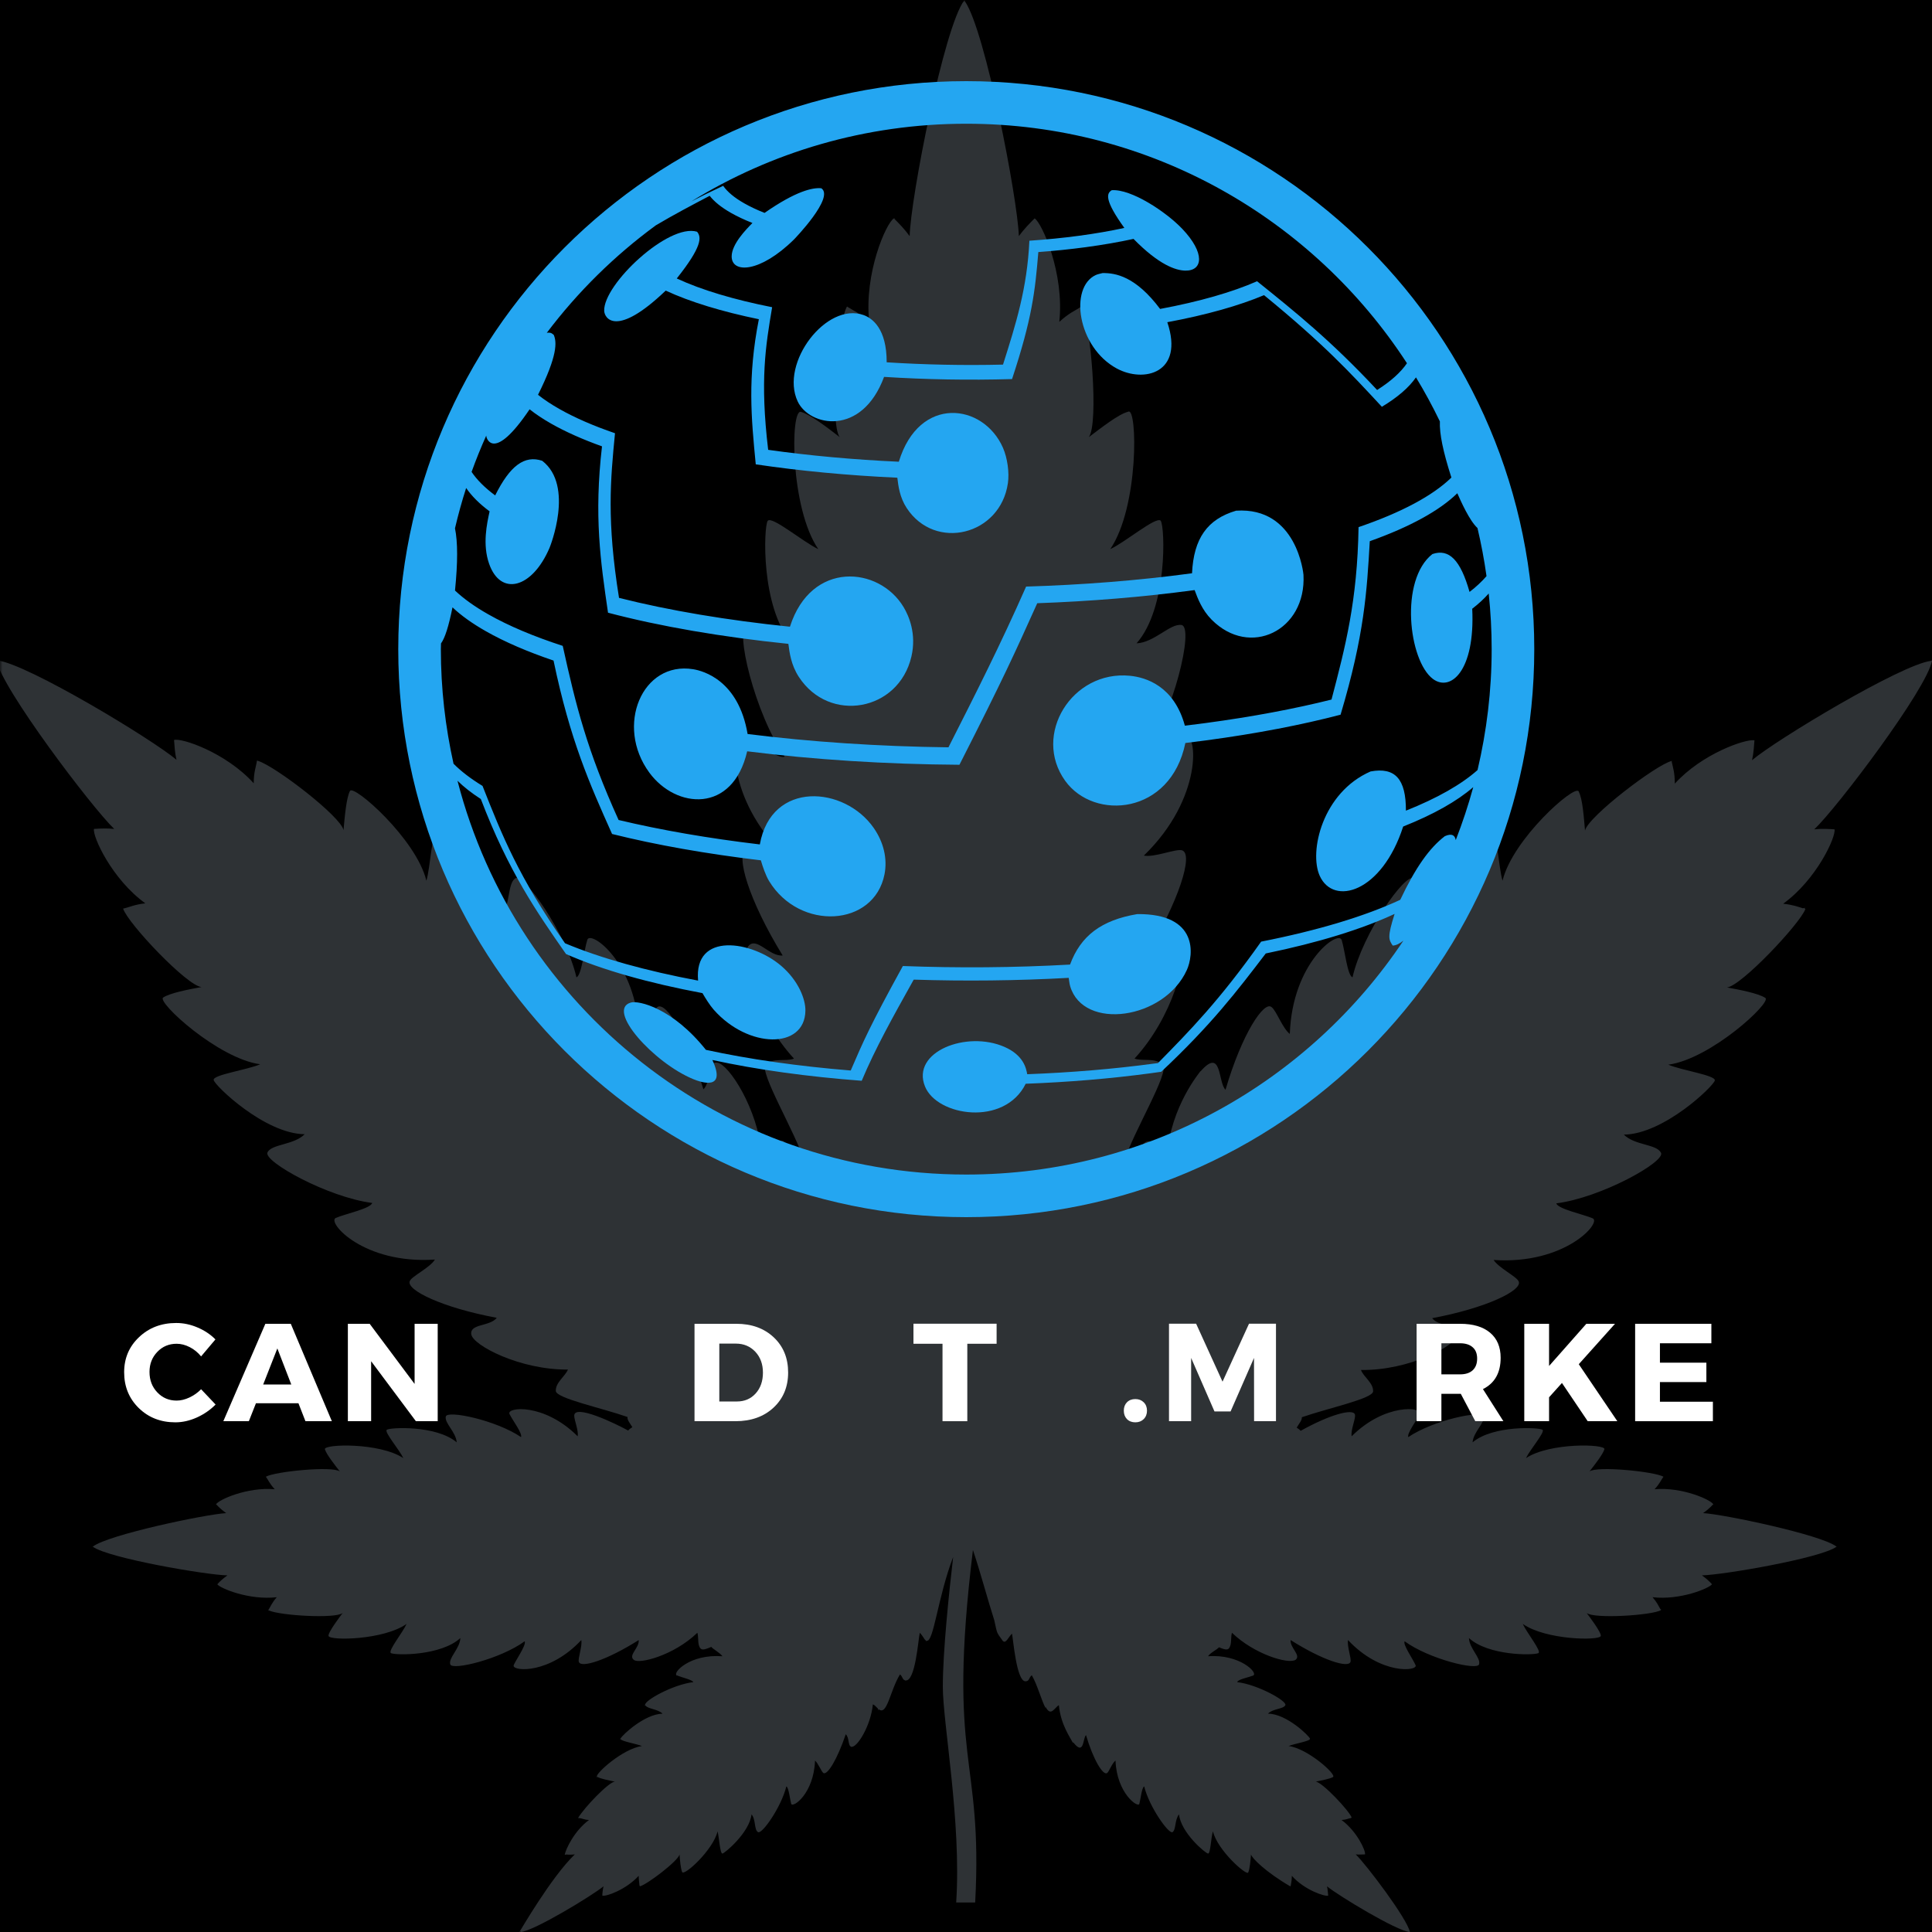 <svg xmlns="http://www.w3.org/2000/svg" xmlns:xlink="http://www.w3.org/1999/xlink" width="375" viewBox="0 0 375 375" height="375" version="1.0"><defs><clipPath id="d"><path d="M 0 0 L 375 0 L 375 375 L 0 375 Z M 0 0"/></clipPath><clipPath id="c"><path d="M0 0H375V375H0z"/></clipPath><clipPath id="e"><path d="M 77.301 15.75 L 297.801 15.75 L 297.801 236.25 L 77.301 236.25 Z M 77.301 15.75"/></clipPath><filter x="0%" y="0%" width="100%" xlink:type="simple" xlink:actuate="onLoad" height="100%" id="a" xlink:show="other"><feColorMatrix values="0 0 0 0 1 0 0 0 0 1 0 0 0 0 1 0 0 0 1 0" color-interpolation-filters="sRGB"/></filter><mask id="b"><g filter="url(#a)"><path fill-opacity=".298" d="M-37.5 -37.5H412.5V412.5H-37.5z"/></g></mask></defs><path fill="#FFF" d="M-37.5 -37.5H412.5V412.5H-37.5z"/><path fill="#FFF" d="M-37.5 -37.5H412.5V412.5H-37.5z"/><path d="M-37.5 -37.5H412.5V412.5H-37.5z"/><g mask="url(#b)"><g><g clip-path="url(#c)"><path fill="#9AA7B2" d="M 289.516 161.602 C 292.145 161.602 287.66 163.461 289.516 161.602 C 289.52 161.602 289.516 161.602 289.516 161.602 Z M 289.516 161.602"/><g clip-path="url(#d)"><path fill="#9AA7B2" d="M 352.156 160.973 C 353.57 160.816 354.984 160.898 356.082 160.973 C 356.395 162.387 352.625 170.707 346.113 175.414 C 348.004 175.617 348.965 175.992 349.945 176.297 C 350.105 176.266 350.266 176.234 350.43 176.203 C 350.363 176.262 350.293 176.32 350.227 176.379 C 350.293 176.398 350.359 176.418 350.43 176.434 C 349.406 179.262 337.949 191.426 335.203 191.66 C 337.32 192.047 341.332 192.789 342.66 193.703 C 343.914 194.566 332.062 205.551 323.82 206.652 C 326.32 207.746 333.047 208.707 332.844 209.715 C 332.691 210.734 322.957 220.152 315.184 220.23 C 317.305 222.348 321.543 222.035 322.406 223.762 C 323.27 225.488 310.789 232.473 302.078 233.57 C 302.387 234.672 307.344 235.695 309.141 236.477 C 310.945 237.262 303.805 245.504 289.91 244.559 C 290.93 246.133 294.387 247.777 294.777 248.723 C 295.562 250.445 288.496 253.898 277.98 255.859 C 279.312 257.59 283.238 256.961 282.926 259.078 C 282.609 261.199 273.504 266.062 264.164 265.91 C 264.637 267.242 266.598 268.422 266.52 270.066 C 266.453 271.484 257.801 273.309 252.684 275.086 C 252.762 275.645 252.125 276.344 251.688 277.105 C 251.984 277.301 252.258 277.477 252.453 277.723 C 258.18 274.531 262.617 273.363 262.984 274.543 C 263.223 275.25 262.125 277.523 262.359 278.777 C 268.855 272.285 276.273 273.09 275.582 274.465 C 275.598 274.465 275.609 274.461 275.625 274.461 C 275.609 274.469 275.594 274.477 275.574 274.484 C 274.965 275.703 273.039 278.25 273.348 278.938 C 278.215 275.641 287.633 273.676 287.949 274.934 C 288.262 276.188 285.984 277.918 285.828 279.957 C 289.832 276.582 298.859 277.055 299.406 277.523 C 299.957 277.918 296.977 281.367 296.191 283.02 C 300.82 279.957 311.652 280.27 311.418 281.289 C 311.105 282.312 309.613 284.195 308.516 285.609 C 309.926 284.508 321.074 285.609 322.879 286.629 C 322.406 287.258 322.172 287.965 321.152 289.062 C 326.488 288.59 332.062 291.102 332.531 291.965 C 332.52 291.98 332.504 291.996 332.492 292.012 C 332.531 292.023 332.57 292.031 332.613 292.043 C 332.547 292.055 332.492 292.066 332.434 292.078 C 331.965 292.598 331.305 293.18 330.57 293.691 C 334.633 293.926 353.453 297.891 356.43 300.172 C 356.469 300.184 356.508 300.195 356.551 300.207 C 356.512 300.215 356.477 300.223 356.438 300.234 C 353.414 302.43 334.477 305.699 330.332 305.777 C 331.121 306.328 331.824 306.957 332.297 307.504 C 331.746 308.289 326.098 310.645 320.758 310.016 C 321.68 311.082 321.898 311.695 322.277 312.324 C 322.348 312.367 322.414 312.406 322.484 312.449 C 322.438 312.445 322.395 312.441 322.352 312.438 C 322.367 312.469 322.387 312.5 322.406 312.527 C 320.602 313.551 309.375 314.258 307.961 313.078 C 308.355 313.582 310.906 316.945 310.707 317.547 C 310.707 317.547 310.711 317.551 310.711 317.551 C 310.707 317.551 310.707 317.551 310.707 317.551 C 310.387 318.484 299.996 318.332 295.562 315.195 C 296.344 316.914 299.34 320.617 298.582 320.867 C 298.598 320.891 298.609 320.906 298.621 320.926 C 298.598 320.914 298.574 320.898 298.547 320.887 C 297.484 321.324 288.859 321.375 285.121 317.945 C 285.199 319.984 287.477 321.797 287.082 323.047 C 286.77 324.301 277.352 322.023 272.641 318.574 C 272.25 319.199 274.211 321.945 274.762 323.203 C 275.312 324.383 268.008 325.164 261.652 318.336 C 261.418 319.512 262.359 321.945 262.125 322.574 C 261.73 323.828 256.707 322.262 250.508 318.336 C 250.352 319.809 252.562 321.277 251.492 322.145 C 251.504 322.16 251.516 322.168 251.527 322.184 C 251.508 322.176 251.488 322.168 251.473 322.164 C 250.086 323.086 243.438 321.086 239.125 316.922 C 238.898 317.605 239.039 318.535 238.836 319.293 C 238.855 319.312 238.871 319.336 238.891 319.355 C 238.867 319.348 238.848 319.34 238.824 319.328 C 238.527 320.414 238.008 320.309 236.602 319.738 C 236.223 320.203 234.848 320.836 234.492 321.477 C 240.652 321.02 244.305 324.75 243.238 325.215 C 243.254 325.227 243.27 325.234 243.285 325.242 C 243.254 325.238 243.219 325.238 243.188 325.238 C 242.227 325.609 240.219 325.984 240.145 326.5 C 244.148 326.973 249.879 330.188 249.484 330.973 C 249.094 331.758 247.129 331.602 246.113 332.621 C 249.723 332.621 254.195 337.016 254.273 337.488 C 254.352 337.957 251.293 338.43 250.113 338.902 C 253.793 339.359 259.531 344.469 258.727 344.93 C 258.734 344.934 258.742 344.938 258.75 344.941 C 258.734 344.941 258.719 344.941 258.703 344.941 C 258.051 345.297 256.473 345.586 255.371 345.809 C 256.629 345.887 261.887 351.457 262.359 352.793 C 262.32 352.801 262.289 352.812 262.25 352.824 C 262.262 352.84 262.273 352.855 262.281 352.871 C 261.586 352.98 261.465 353.18 260.395 353.262 C 263.383 355.461 265.105 359.227 264.949 359.934 C 264.48 359.934 263.852 360.012 263.145 359.934 C 265.195 361.91 273.195 372.496 273.66 375.004 C 271.148 374.844 259.77 367.938 257.57 366.133 C 257.727 366.762 257.727 367.391 257.805 367.938 C 257.18 368.176 253.176 366.84 250.742 364.094 C 250.742 365.113 250.586 365.586 250.508 366.133 C 250.484 366.129 250.453 366.117 250.43 366.109 L 250.43 366.133 C 245.637 363.34 242.953 360.629 242.816 359.934 C 242.734 361.113 242.578 362.836 242.266 363.465 C 241.949 364.094 236.301 359.148 235.434 355.461 C 235.043 356.637 234.965 359.777 234.496 359.777 C 234.023 359.777 229.234 355.773 228.844 352.164 C 227.977 353.262 228.293 355.145 227.586 355.617 C 226.879 356.09 223.035 350.672 222.09 346.746 C 221.621 346.906 221.387 349.262 221.148 350.121 C 220.914 350.988 216.754 348.082 216.52 341.723 C 215.812 342.273 215.262 343.922 214.871 344.16 C 214.086 344.629 212.203 341.57 210.789 336.781 C 210.148 337.422 210.449 340.957 208.285 338.145 C 208.281 338.215 208.277 338.281 208.277 338.352 C 207.758 337.262 205.883 334.77 205.527 330.973 C 204.672 331.465 203.977 333.297 202.949 331.305 C 202.945 331.379 202.941 331.449 202.941 331.52 C 202.148 330.074 201.363 327.043 200.27 325.164 C 199.645 325.637 199.875 326.344 199.016 326.344 C 197.285 326.266 196.656 318.102 196.426 317.082 C 195.699 317.809 195.254 319.035 194.707 318.547 C 194.703 318.555 194.699 318.562 194.695 318.574 C 193.391 316.707 193.621 317.367 192.98 314.461 C 191.742 310.617 190.23 304.93 188.844 300.855 C 183.766 342.664 190.828 340.41 189.281 369.273 L 185.594 369.273 C 186.637 353.738 183 334.422 183 327.363 C 183 320.582 184.215 309.016 185.008 302.211 C 182.023 309.996 181.219 318.852 179.859 318.473 C 179.832 318.508 179.809 318.539 179.785 318.574 C 179.746 318.512 179.719 318.453 179.684 318.398 C 179.352 318.18 179.203 317.602 178.527 316.922 C 178.238 318.164 177.668 326.57 175.723 326.164 C 175.715 326.199 175.707 326.23 175.699 326.266 C 175.691 326.227 175.68 326.191 175.664 326.152 C 175.121 326.016 175.234 325.422 174.68 325.008 C 172.73 328.215 172.195 333.102 170.551 331.762 C 170.516 331.84 170.48 331.914 170.441 331.992 C 170.438 331.879 170.434 331.77 170.426 331.656 C 170.09 331.348 169.797 330.957 169.422 330.812 C 169.039 334.953 166.316 339.352 165.23 339.039 C 165.215 339.07 165.199 339.102 165.184 339.133 C 165.184 339.098 165.18 339.059 165.18 339.023 C 164.562 338.785 164.871 337.262 164.16 336.621 C 162.516 341.488 160.629 344.551 159.844 344.16 C 159.453 343.922 158.824 342.273 158.195 341.723 C 157.961 348.16 153.879 350.988 153.566 350.121 C 153.332 349.258 153.094 346.906 152.625 346.746 C 151.68 350.672 147.914 356.09 147.129 355.613 C 146.344 355.145 146.738 353.184 145.871 352.164 C 145.48 355.695 140.691 359.699 140.223 359.777 C 139.75 359.777 139.594 356.715 139.281 355.461 C 138.438 359.062 132.742 364.258 132.398 363.348 C 132.391 363.363 132.383 363.375 132.371 363.387 C 132.375 363.359 132.379 363.332 132.383 363.309 C 132.113 362.594 131.973 361.094 131.902 359.934 C 131.668 361.191 125.543 365.82 124.207 366.133 C 124.203 366.098 124.199 366.059 124.191 366.023 C 124.172 366.035 124.152 366.043 124.129 366.055 C 124.023 364.801 123.973 364.812 123.973 364.094 C 121.461 366.84 117.539 368.176 116.91 367.938 C 116.91 367.469 116.988 366.84 117.145 366.133 C 114.945 367.938 103.566 374.844 101.055 375.004 C 101.062 374.957 101.078 374.906 101.09 374.859 C 101 374.906 100.914 374.957 100.816 375.004 C 101.004 374.738 107 364.324 111.57 359.934 C 111.016 360.004 110.395 360.012 109.934 359.957 C 109.832 359.973 109.723 359.992 109.609 360.012 C 109.809 358.914 111.477 355.355 114.32 353.262 C 113.074 353.164 113.27 352.957 112.199 352.871 C 113.473 350.754 118.168 345.883 119.344 345.805 C 118.199 345.578 116.613 345.273 115.949 344.898 C 115.875 344.914 115.805 344.926 115.73 344.941 C 115.773 344.902 115.82 344.867 115.863 344.828 C 115.578 344.25 120.84 339.438 124.602 338.902 C 123.473 338.449 120.609 337.996 120.449 337.547 C 120.395 337.551 120.34 337.559 120.281 337.566 C 120.344 337.52 120.402 337.477 120.461 337.434 C 120.793 336.754 125.105 332.699 128.602 332.621 C 127.684 331.703 125.797 331.754 125.27 331.023 C 125.203 331.035 125.141 331.039 125.074 331.051 C 125.121 331.012 125.172 330.977 125.223 330.941 C 124.984 330.105 130.617 326.965 134.57 326.5 C 134.418 326.043 132.258 325.582 131.418 325.195 C 131.352 325.219 131.285 325.242 131.195 325.242 C 131.23 325.211 131.266 325.176 131.324 325.145 C 130.578 324.672 133.867 321.012 140.223 321.477 C 139.777 320.809 138.348 320.07 138.062 319.66 C 136.559 320.293 135.977 320.465 135.652 319.328 C 135.633 319.34 135.609 319.348 135.59 319.355 C 135.609 319.336 135.625 319.316 135.645 319.293 C 135.441 318.535 135.582 317.605 135.355 316.922 C 130.758 321.363 123.926 323.082 123.008 322.16 C 122.988 322.168 122.969 322.176 122.953 322.184 C 122.965 322.168 122.977 322.16 122.988 322.145 C 121.918 321.277 124.129 319.809 123.973 318.336 C 117.77 322.262 112.746 323.828 112.355 322.574 C 112.121 321.945 113.062 319.516 112.828 318.336 C 106.695 324.922 99.691 324.43 99.691 323.324 C 99.691 322.824 102.273 319.27 101.836 318.574 C 97.129 322.023 87.711 324.301 87.395 323.047 C 87.004 321.793 89.277 319.988 89.355 317.945 C 85.621 321.375 76.996 321.328 75.934 320.887 C 75.906 320.902 75.883 320.914 75.855 320.926 C 75.867 320.906 75.883 320.891 75.898 320.871 C 75.191 320.516 78.117 316.961 78.918 315.199 C 74.484 318.332 64.094 318.488 63.773 317.551 C 63.766 317.551 63.77 317.547 63.773 317.547 C 63.57 316.949 66.129 313.574 66.516 313.078 C 65.137 314.227 54.402 313.582 52.219 312.598 C 52.172 312.602 52.121 312.605 52.074 312.609 C 52.098 312.594 52.121 312.578 52.145 312.566 C 52.121 312.551 52.094 312.543 52.074 312.527 C 52.543 311.82 52.699 311.195 53.719 310.016 C 48.383 310.645 42.73 308.293 42.18 307.508 C 42.652 306.957 43.359 306.328 44.145 305.781 C 40 305.703 21.07 302.434 18.043 300.234 C 18.004 300.227 17.969 300.215 17.926 300.207 C 17.969 300.195 18.012 300.184 18.051 300.172 C 21.023 297.891 39.848 293.926 43.906 293.695 C 43.176 293.18 42.516 292.602 42.047 292.078 C 41.988 292.066 41.93 292.055 41.867 292.043 C 41.91 292.031 41.949 292.023 41.988 292.012 C 41.973 291.996 41.957 291.98 41.949 291.969 C 42.418 291.102 47.992 288.59 53.328 289.062 C 52.305 287.957 52.062 287.238 51.602 286.629 C 53.406 285.609 64.555 284.508 65.965 285.609 C 64.867 284.195 63.375 282.312 63.059 281.293 C 62.828 280.273 73.66 279.957 78.289 283.02 C 77.504 281.371 74.52 277.918 75.074 277.523 C 75.621 277.055 84.645 276.582 88.648 279.957 C 88.492 277.918 86.219 276.191 86.531 274.934 C 86.844 273.68 96.266 275.641 101.133 278.938 C 101.438 278.25 99.527 275.723 98.91 274.496 C 98.891 274.488 98.875 274.473 98.855 274.465 C 98.867 274.461 98.883 274.461 98.895 274.461 C 98.223 273.121 105.578 272.242 112.121 278.781 C 112.332 277.645 111.457 275.684 111.457 274.789 C 111.457 272.461 119.434 276.285 121.926 277.668 C 122.125 277.402 122.418 277.223 122.738 277.012 C 122.289 276.266 121.688 275.582 121.809 275.039 C 116.695 273.25 107.949 271.414 107.883 269.988 C 107.805 268.344 109.688 267.168 110.234 265.832 C 100.895 265.906 91.789 261.121 91.477 259 C 91.164 256.883 95.086 257.512 96.422 255.785 C 85.828 253.82 78.762 250.371 79.543 248.645 C 79.938 247.699 83.469 246.055 84.414 244.48 C 70.52 245.426 63.375 237.184 65.18 236.398 C 66.984 235.613 71.93 234.594 72.246 233.492 C 63.613 232.395 51.051 225.41 51.918 223.684 C 52.703 222.035 57.02 222.273 59.137 220.152 C 51.367 220.074 41.633 210.656 41.477 209.637 C 41.242 208.617 47.992 207.672 50.504 206.574 C 42.34 205.477 30.41 194.488 31.664 193.625 C 32.922 192.762 36.531 192.055 39.121 191.582 C 36.371 191.43 24.832 179.262 23.895 176.359 C 25.07 176.125 26.012 175.574 28.211 175.34 C 21.695 170.629 17.926 162.309 18.242 160.898 C 18.305 160.895 18.375 160.887 18.438 160.883 C 18.426 160.863 18.41 160.84 18.398 160.82 C 18.434 160.84 18.465 160.859 18.496 160.879 C 19.555 160.809 20.859 160.75 22.168 160.898 C 17.691 156.578 0.266 133.508 -0.676 128.168 C -0.621 128.172 -0.562 128.18 -0.508 128.188 C -0.512 128.184 -0.516 128.176 -0.52 128.168 C -0.508 128.176 -0.496 128.184 -0.484 128.191 C 5.363 128.891 29.598 143.52 34.254 147.477 C 33.941 146.145 33.863 144.73 33.781 143.633 C 35.195 143.16 43.832 146.062 49.246 152.031 C 49.246 149.754 49.719 148.812 49.875 147.633 C 49.926 147.645 49.984 147.66 50.047 147.676 C 50.043 147.66 50.039 147.648 50.031 147.633 C 50.051 147.652 50.07 147.672 50.09 147.691 C 53.441 148.707 66.211 158.523 66.676 161.133 C 66.906 158.543 67.223 154.855 67.93 153.52 C 68.637 152.184 80.801 162.859 82.762 170.945 C 83.574 168.188 83.781 161.27 84.961 161.625 C 84.961 161.617 84.961 161.609 84.961 161.602 C 84.965 161.609 84.969 161.617 84.969 161.625 C 86.418 162.051 96.363 170.48 97.207 178.086 C 99.09 175.73 98.465 171.492 100.031 170.473 C 101.605 169.453 109.926 181.148 111.887 189.699 C 112.906 189.309 113.375 184.285 114.004 182.402 C 114.633 180.52 123.582 186.797 124.055 200.688 C 125.543 199.59 126.719 195.977 127.664 195.43 C 129.312 194.488 133.473 201.082 136.531 211.441 C 138.094 209.957 137.125 205.844 139.281 206.277 L 139.281 206.262 L 139.289 206.277 C 141.473 206.648 147.062 215.094 147.914 224.234 C 149.172 223.527 150.113 221.484 151.762 221.406 C 152.383 221.379 153.266 222.984 154.25 225.207 C 154.773 225.348 155.363 225.477 156.078 225.332 C 154.508 219.996 147.285 208.066 148.621 206.656 C 149.957 205.242 152.547 206.102 154.113 205.477 C 146.66 197.391 143.676 185.621 145.246 183.656 C 146.816 181.695 149.328 185.699 151.918 185.461 C 145.246 174.633 142.734 165.762 144.855 165.059 C 146.031 164.742 150.113 166.469 152.309 166.074 C 140.793 154.945 141.797 141.75 144.445 143.027 C 144.445 142.965 144.453 142.906 144.461 142.848 C 144.492 142.934 144.531 143.012 144.57 143.09 C 146.824 144.223 151.195 147.445 152.309 146.848 C 146.562 138.652 142.449 121.793 145.016 121.305 C 145.016 121.293 145.012 121.277 145.012 121.262 C 145.02 121.277 145.031 121.285 145.039 121.301 C 147.227 120.93 150.289 124.645 153.723 124.871 C 147.602 117.965 148.23 102.113 149.012 101.094 C 149.797 100.07 155.844 105.172 158.828 106.586 C 153.371 98.637 153.367 79.348 155.457 79.945 C 155.453 79.93 155.453 79.918 155.449 79.902 C 155.465 79.918 155.473 79.934 155.484 79.953 C 157.336 80.477 160.633 83.023 162.984 84.844 C 161.023 82.254 162.594 62.633 164.398 59.496 C 164.426 59.512 164.453 59.531 164.48 59.547 C 164.48 59.531 164.477 59.512 164.477 59.496 C 164.492 59.523 164.508 59.551 164.527 59.578 C 165.664 60.309 166.824 60.738 168.715 62.477 C 167.695 53.059 172.012 43.25 173.504 42.387 L 173.547 42.426 C 173.559 42.387 173.57 42.348 173.582 42.309 C 173.602 42.379 173.621 42.445 173.641 42.52 C 174.488 43.367 175.598 44.496 176.566 45.836 C 176.723 38.539 183.238 5.184 187.16 0.082 C 187.176 0.102 187.191 0.125 187.207 0.145 C 187.219 0.098 187.23 0.051 187.242 0.004 C 187.266 0.098 187.285 0.191 187.309 0.285 C 191.246 5.996 197.527 38.629 197.762 45.836 C 198.781 44.426 199.957 43.25 200.82 42.387 C 202.234 43.25 206.629 53.059 205.609 62.477 C 207.527 60.711 208.699 60.297 209.852 59.543 C 209.875 59.5 209.902 59.461 209.926 59.414 C 209.926 59.441 209.926 59.469 209.926 59.496 C 211.73 62.633 213.301 82.254 211.34 84.844 C 213.816 82.988 217.133 80.367 218.957 79.922 C 218.98 79.887 219.008 79.855 219.031 79.82 C 219.027 79.852 219.02 79.875 219.016 79.906 C 220.766 79.031 221.109 98.332 215.5 106.586 C 218.352 105.273 224.312 100.25 225.262 101.047 C 225.277 101.039 225.293 101.023 225.309 101.012 C 225.301 101.031 225.293 101.047 225.285 101.066 C 226.141 102.211 226.676 118.016 220.602 124.871 C 224.055 124.719 227.133 120.965 229.32 121.312 C 229.344 121.297 229.371 121.277 229.395 121.262 C 229.383 121.281 229.375 121.301 229.363 121.32 C 231.809 121.844 227.77 138.559 222.016 146.848 C 223.156 147.457 227.691 144.152 229.898 143.023 C 229.938 142.965 229.98 142.91 230.02 142.844 C 230.02 142.887 230.012 142.93 230.004 142.969 C 232.418 141.965 233.582 154.895 222.016 166.074 C 224.066 166.457 228.02 164.781 229.344 165.023 L 229.395 164.977 C 229.387 164.996 229.383 165.016 229.379 165.031 C 231.812 165.641 228.707 175.16 222.406 185.461 C 224.918 185.621 227.508 181.695 229.078 183.656 C 230.648 185.621 227.668 197.391 220.207 205.473 C 221.398 205.891 223.125 205.547 224.508 205.965 C 224.516 205.957 224.52 205.953 224.527 205.949 C 224.523 205.953 224.523 205.961 224.52 205.969 C 224.957 206.102 225.363 206.312 225.703 206.652 C 227.117 208.066 219.816 219.996 218.246 225.332 C 219.02 225.488 219.648 225.324 220.207 225.172 C 220.207 225.172 220.992 223.371 220.992 223.367 C 221.152 223.137 221.23 222.977 221.387 222.742 C 221.387 222.758 221.387 222.777 221.387 222.793 C 223.262 219.566 224.805 223.469 226.488 224.312 C 227.309 214.629 232.867 208.172 233.004 207.91 L 233.004 207.973 C 237.23 203.141 236.375 210.098 237.871 211.52 C 241.078 200.574 245.359 194.238 246.797 195.473 C 246.809 195.453 246.812 195.441 246.82 195.43 L 246.82 195.484 C 247.75 196.176 248.902 199.547 250.352 200.688 C 250.82 186.781 259.832 180.418 260.414 182.461 C 260.438 182.441 260.457 182.418 260.477 182.402 C 260.461 182.438 260.445 182.469 260.434 182.504 C 261.043 184.461 261.516 189.316 262.52 189.699 C 264.48 181.145 272.723 169.449 274.371 170.473 C 276.02 171.492 275.312 175.73 277.195 178.086 C 278.059 170.324 288.41 161.68 289.52 161.602 C 290.621 161.523 290.852 168.273 291.641 170.941 C 293.602 162.859 305.609 152.262 306.395 153.598 C 306.395 153.602 306.398 153.602 306.398 153.605 C 306.426 153.578 306.453 153.551 306.477 153.52 C 306.465 153.574 306.453 153.629 306.441 153.684 C 307.188 155.082 307.422 158.668 307.652 161.211 C 308.199 158.539 321.465 148.418 324.449 147.711 C 324.48 147.68 324.5 147.66 324.527 147.633 C 324.508 147.695 324.492 147.762 324.473 147.824 C 324.711 148.949 325.078 149.902 325.078 152.105 C 330.371 146.277 338.73 143.449 340.426 143.688 C 340.465 143.672 340.5 143.648 340.539 143.629 C 340.523 143.652 340.508 143.676 340.488 143.699 C 340.508 143.703 340.527 143.703 340.539 143.711 C 340.461 144.73 340.387 146.141 340.07 147.555 C 344.727 143.598 369.039 128.969 374.812 128.27 C 374.875 128.234 374.938 128.203 375 128.168 C 374.98 128.195 374.961 128.223 374.945 128.254 C 374.961 128.254 374.984 128.246 375 128.246 C 374.059 133.66 356.629 156.734 352.156 160.973 Z M 352.156 160.973"/></g></g></g></g><path fill="#24A6F1" d="M 195.633 93.785 C 195.934 91.719 195.539 88.898 194.68 86.926 C 190.902 78.273 178.41 76.629 174.461 89.621 C 165.637 89.219 157.078 88.438 149.102 87.312 C 147.496 73.801 148.598 67.23 149.871 59.629 C 142.551 58.18 136.195 56.301 131.359 54.051 C 136.312 47.828 136.18 46.012 135.297 44.977 C 129.734 43.301 117.094 55.199 117.273 60.332 C 117.324 61.773 119.605 65.602 129.215 56.406 C 133.984 58.625 140.172 60.492 147.293 61.961 C 145.062 73.316 145.816 81.105 146.691 90.129 C 155.281 91.406 164.574 92.285 174.172 92.723 C 174.363 94.328 174.629 96.535 175.988 98.609 C 181.5 107.023 194.168 103.91 195.633 93.785"/><path fill="#24A6F1" d="M 171.598 73.152 C 179.668 73.668 188.062 73.82 196.438 73.578 C 200.328 61.816 200.914 56.551 201.539 48.926 C 204.652 48.699 207.727 48.383 210.727 47.98 C 214.09 47.527 217.191 46.984 220.016 46.371 C 224.945 51.406 228.207 52.496 230.074 52.527 C 233.492 52.582 233.957 49.121 229.465 44.406 C 226.312 41.102 219.586 36.652 215.793 36.918 C 214.758 37.52 214.336 38.824 218.234 44.242 C 215.566 44.82 212.637 45.332 209.461 45.758 C 206.312 46.184 203.074 46.5 199.805 46.723 C 199.363 56.008 197.195 62.852 194.684 70.77 C 187.066 70.953 179.445 70.789 172.105 70.324 C 172.113 63.762 169.305 61.766 167.633 61.156 C 160.426 58.547 151.332 70.445 154.824 77.91 C 157.102 82.785 167.281 84.789 171.598 73.152"/><path fill="#24A6F1" d="M 201.328 117.086 C 211.609 116.715 221.844 115.887 231.672 114.562 C 231.738 114.555 231.805 114.547 231.875 114.539 C 232.477 116.156 233.297 118.371 235.156 120.258 C 242.574 127.77 253.582 122.41 253.004 111.566 C 252.996 111.434 251.762 98.348 239.922 99.125 C 234.336 100.77 231.695 104.516 231.371 111.27 C 231.305 111.281 231.238 111.289 231.172 111.297 C 220.816 112.691 210.004 113.527 199.168 113.855 C 194.156 125.215 189.27 134.852 184.094 145.055 C 170.598 144.891 157.352 144.008 145.109 142.469 C 143.352 132.105 136.574 130.223 134.539 129.895 C 124.656 128.289 119.34 140.871 126.051 149.988 C 131.219 157.008 142.223 157.965 145.027 145.828 C 157.938 147.449 171.965 148.348 186.227 148.441 C 194.793 131.594 196.844 127.047 201.328 117.086"/><path fill="#24A6F1" d="M 220.734 177.426 C 213.785 178.602 209.762 181.621 207.695 187.223 C 196.875 187.832 185.914 187.91 175.246 187.504 C 168.852 199.129 167.527 202.203 165.125 207.785 C 154.988 206.961 145.422 205.605 137.016 203.773 C 130.496 195.613 123.973 194.168 122.461 194.59 C 117.562 195.953 126.875 206.277 134.516 209.441 C 136.102 210.102 141.059 211.773 138.273 205.746 C 146.906 207.629 156.789 208.992 167.258 209.777 C 169.906 203.477 173.195 197.594 177.352 190.145 C 187.262 190.465 197.41 190.359 207.434 189.801 C 207.52 190.293 207.578 190.969 207.727 191.457 C 210.324 200.094 225.98 197.902 230.363 188.285 C 231.664 185.43 232.691 177.301 220.734 177.426"/><g clip-path="url(#e)"><path fill="#24A6F1" d="M 286.789 149.469 C 283.641 152.266 278.969 154.93 272.887 157.348 C 272.91 151.207 270.797 148.859 266.027 149.738 C 256.664 153.824 254.031 165.336 256.164 170.016 C 258.844 175.895 268.211 173.258 272.355 160.43 C 278.27 158.078 282.832 155.496 285.957 152.781 C 285 156.289 283.863 159.715 282.559 163.062 C 282.41 162.148 281.832 161.68 280.434 162.305 C 277.402 164.629 274.734 168.438 271.789 174.652 C 265.043 177.789 255.949 180.57 244.785 182.77 C 236.695 194.211 230.898 200.102 224.766 206.34 C 224.559 206.371 224.352 206.395 224.141 206.422 C 216.121 207.504 207.773 208.188 199.383 208.504 C 199.184 207.41 198.715 204.852 194.988 203.211 C 187.602 199.961 176.812 204.156 179.543 210.887 C 181.883 216.66 194.957 218.699 199.09 210.355 C 207.27 210.047 215.41 209.383 223.234 208.332 C 223.965 208.234 224.684 208.133 225.395 208.031 C 235.137 198.879 240.023 192.484 245.684 185.066 C 255.953 182.957 264.367 180.332 270.691 177.391 C 269.25 181.926 269.543 182.363 270.324 183.535 C 270.969 183.52 271.672 183.152 272.402 182.578 C 254.113 209.949 222.941 227.98 187.551 227.98 C 140.047 227.98 100.133 195.504 88.797 151.543 C 90.016 152.738 91.512 153.922 93.328 155.09 C 98.73 169.207 104.141 176.965 109.867 185.18 C 116.879 188.266 125.961 190.82 136.348 192.766 C 136.934 193.773 137.762 195.105 138.531 195.98 C 145.219 203.566 156.195 203.703 156.328 196.199 C 156.371 193.898 154.938 190.309 151.645 187.484 C 145.938 182.586 134.629 180.785 135.5 190.336 C 125.473 188.449 116.641 186.016 109.672 183.086 C 100.664 170.273 97.418 162.059 93.66 152.547 C 91.34 151.133 89.48 149.695 88.031 148.242 C 86.438 141.078 85.57 133.645 85.57 126 C 85.57 125.629 85.594 125.258 85.598 124.887 C 86.367 123.848 87.078 121.598 87.832 117.887 C 89.484 119.453 91.641 121.008 94.312 122.523 C 97.965 124.602 102.391 126.5 107.441 128.215 C 110.68 143.727 114.445 152.137 118.801 161.875 C 127.418 164.023 137.199 165.746 147.68 166.988 C 148.051 168.234 148.605 169.906 149.281 171.016 C 155.223 180.762 169.664 179.918 171.68 169.711 C 172.273 166.691 171.531 163.496 169.586 160.699 C 163.938 152.582 149.734 151.406 147.48 163.902 C 137.594 162.73 128.328 161.133 120.07 159.16 C 113.926 145.609 111.789 136.98 109.227 125.363 C 103.617 123.539 98.734 121.492 94.766 119.234 C 92.105 117.727 89.965 116.18 88.316 114.621 C 88.867 109.121 88.863 105.219 88.312 102.543 C 88.938 99.895 89.652 97.281 90.48 94.719 C 91.523 96.242 93.016 97.762 95.031 99.254 C 94.504 101.652 93.621 105.676 94.934 109.422 C 97.172 115.828 103.316 114.211 106.668 106.328 C 106.719 106.211 111.555 94.289 105.234 89.434 C 101.805 88.305 98.992 90.379 96.113 96.16 C 94.082 94.656 92.57 93.133 91.535 91.598 C 92.395 89.203 93.348 86.855 94.379 84.551 C 94.395 84.645 94.402 84.746 94.422 84.832 C 94.438 84.887 95.719 89.934 102.797 79.445 C 103.98 80.387 105.379 81.32 106.996 82.238 C 109.789 83.824 113.102 85.293 116.848 86.637 C 115.281 100.215 116.551 108.883 118.016 118.926 C 128.188 121.605 140.141 123.648 153.023 124.973 C 153.246 126.699 153.547 129.066 155.039 131.363 C 160.957 140.492 174.445 138.062 176.906 127.426 C 177.93 123 176.395 119.52 175.387 117.836 C 170.625 109.891 157.43 108.754 153.328 121.645 C 141.195 120.398 129.895 118.508 120.152 116.047 C 117.738 101.016 118.492 93.168 119.371 84.09 C 115.215 82.664 111.57 81.086 108.547 79.367 C 106.961 78.469 105.59 77.551 104.43 76.629 C 108.266 68.945 108.074 66.379 107.484 65.004 C 107.316 64.891 107.117 64.684 106.922 64.629 C 106.676 64.559 106.41 64.551 106.129 64.605 C 112.129 56.656 119.27 49.625 127.301 43.734 C 130.848 41.633 134.258 39.84 137.754 38.004 C 138.617 39.129 139.988 40.242 141.887 41.324 C 143.109 42.016 144.5 42.672 146.047 43.281 C 144.848 44.5 142.035 47.355 142.016 49.746 C 141.984 53.125 147.52 52.988 154.133 46.461 C 154.211 46.379 162.047 38.293 159.418 36.543 C 157.762 36.371 154.508 37.066 148.398 41.324 C 146.941 40.746 145.625 40.129 144.473 39.473 C 142.523 38.371 141.168 37.223 140.367 36.066 C 138.09 37.129 136.039 38.141 134.16 39.109 C 149.691 29.543 167.973 24.016 187.551 24.016 C 223.402 24.016 254.906 42.531 273.09 70.504 C 271.871 72.289 269.926 74.035 267.297 75.695 C 258.336 66.098 251.371 60.512 243.996 54.59 C 239.238 56.68 232.902 58.523 225.176 59.965 C 220.426 53.633 216.523 52.961 213.996 53.004 C 213.613 53.113 213.078 53.207 212.711 53.371 C 207.492 55.766 209.113 67.383 216.762 71.523 C 221.996 74.359 229.914 72.465 226.574 62.539 C 234.188 61.121 240.5 59.328 245.348 57.289 C 256.926 66.773 261.91 72.148 268.219 78.957 C 271.254 77.137 273.477 75.219 274.84 73.246 C 276.516 76.012 278.066 78.863 279.48 81.797 C 279.379 84.168 280.094 87.645 281.715 92.691 C 278.137 96.184 272.035 99.469 263.695 102.316 C 263.457 116.652 261.137 125.52 258.445 135.785 C 251.305 137.57 243.148 139.113 234.055 140.336 C 232.703 140.52 231.348 140.691 229.984 140.855 C 227.887 133.141 222.406 131.473 219.328 131.168 C 208.086 130.055 200.328 142.633 206.754 151.559 C 212.375 159.367 227.234 158.152 230.078 144.215 C 231.445 144.051 232.805 143.879 234.156 143.699 C 243.961 142.383 252.68 140.691 260.203 138.723 C 264.828 123.242 265.312 114.812 265.875 105.047 C 273.68 102.27 279.422 99.102 282.863 95.738 C 283.559 97.309 285.223 101.066 286.777 102.488 C 287.5 105.551 288.09 108.668 288.531 111.828 C 287.633 112.867 286.547 113.891 285.238 114.895 C 283.488 108.699 281.262 106.438 278.027 107.543 C 271.605 112.598 273.418 128.25 278.129 131.781 C 281.555 134.344 286.344 130.219 285.758 118.156 C 287.02 117.188 288.074 116.199 288.957 115.199 C 289.332 118.75 289.531 122.352 289.531 126 C 289.531 134.082 288.562 141.934 286.789 149.469 Z M 187.551 15.75 C 126.66 15.75 77.301 65.109 77.301 126 C 77.301 186.891 126.66 236.25 187.551 236.25 C 248.441 236.25 297.801 186.891 297.801 126 C 297.801 65.109 248.441 15.75 187.551 15.75"/></g><g fill="#FFF"><g><g><path d="M 10.75 -19.062 C 12.156 -19.062 13.535 -18.77 14.891 -18.188 C 16.242 -17.613 17.398 -16.844 18.359 -15.875 L 15.578 -12.578 C 14.961 -13.336 14.227 -13.938 13.375 -14.375 C 12.52 -14.812 11.672 -15.031 10.828 -15.031 C 9.336 -15.031 8.086 -14.504 7.078 -13.453 C 6.066 -12.398 5.562 -11.102 5.562 -9.562 C 5.562 -7.977 6.066 -6.656 7.078 -5.594 C 8.086 -4.531 9.336 -4 10.828 -4 C 11.617 -4 12.441 -4.195 13.297 -4.594 C 14.148 -4.988 14.91 -5.523 15.578 -6.203 L 18.391 -3.234 C 17.359 -2.191 16.145 -1.352 14.75 -0.719 C 13.352 -0.094 11.961 0.219 10.578 0.219 C 7.734 0.219 5.363 -0.707 3.469 -2.562 C 1.582 -4.414 0.641 -6.727 0.641 -9.5 C 0.641 -12.219 1.602 -14.488 3.531 -16.312 C 5.457 -18.145 7.863 -19.062 10.75 -19.062 Z M 10.75 -19.062" transform="translate(23.456 275.854)"/></g></g></g><g fill="#FFF"><g><g><path d="M 14.438 -3.484 L 6.188 -3.484 L 4.812 0 L -0.141 0 L 8.016 -18.906 L 12.953 -18.906 L 20.922 0 L 15.797 0 Z M 13.047 -7.125 L 10.344 -14.125 L 7.594 -7.125 Z M 13.047 -7.125" transform="translate(43.49 275.854)"/></g></g></g><g fill="#FFF"><g><g><path d="M 19.328 0 L 15.094 0 L 6.406 -11.641 L 6.406 0 L 1.891 0 L 1.891 -18.906 L 6.125 -18.906 L 14.844 -7.234 L 14.844 -18.906 L 19.328 -18.906 Z M 19.328 0" transform="translate(65.63 275.854)"/></g></g></g><g fill="#FFF"><g><g><path d="M 1.891 -18.906 L 10.016 -18.906 C 12.984 -18.906 15.398 -18.031 17.266 -16.281 C 19.129 -14.531 20.062 -12.254 20.062 -9.453 C 20.062 -6.66 19.113 -4.383 17.219 -2.625 C 15.332 -0.875 12.867 0 9.828 0 L 1.891 0 Z M 6.703 -15.062 L 6.703 -3.828 L 10.125 -3.828 C 11.602 -3.828 12.812 -4.344 13.75 -5.375 C 14.695 -6.414 15.172 -7.766 15.172 -9.422 C 15.172 -11.078 14.676 -12.43 13.688 -13.484 C 12.695 -14.535 11.438 -15.062 9.906 -15.062 Z M 6.703 -15.062" transform="translate(132.914 275.854)"/></g></g></g><g fill="#FFF"><g><g><path d="M 16.328 -15.031 L 10.641 -15.031 L 10.641 0 L 5.828 0 L 5.828 -15.031 L 0.188 -15.031 L 0.188 -18.922 L 16.328 -18.922 Z M 16.328 -15.031" transform="translate(177.113 275.854)"/></g></g></g><g fill="#FFF"><g><g><path d="M 1.641 -3.672 C 2.055 -4.086 2.598 -4.297 3.266 -4.297 C 3.93 -4.297 4.473 -4.086 4.891 -3.672 C 5.316 -3.254 5.531 -2.711 5.531 -2.047 C 5.531 -1.379 5.316 -0.832 4.891 -0.406 C 4.473 0.008 3.93 0.219 3.266 0.219 C 2.598 0.219 2.055 0.008 1.641 -0.406 C 1.234 -0.832 1.031 -1.379 1.031 -2.047 C 1.031 -2.711 1.234 -3.254 1.641 -3.672 Z M 1.641 -3.672" transform="translate(217.1 275.854)"/></g></g></g><g fill="#FFF"><g><g><path d="M 22.656 0 L 18.406 0 L 18.391 -12.281 L 13.844 -1.891 L 10.719 -1.891 L 6.188 -12.281 L 6.188 0 L 1.891 0 L 1.891 -18.922 L 7.156 -18.922 L 12.281 -7.672 L 17.422 -18.922 L 22.656 -18.922 Z M 22.656 0" transform="translate(225.011 275.854)"/></g></g></g><g fill="#FFF"><g><g><path d="M 13.281 0 L 10.469 -5.312 L 6.703 -5.312 L 6.703 0 L 1.891 0 L 1.891 -18.906 L 10.344 -18.906 C 12.844 -18.906 14.773 -18.332 16.141 -17.188 C 17.516 -16.039 18.203 -14.414 18.203 -12.312 C 18.203 -9.395 17.055 -7.367 14.766 -6.234 L 18.734 0 Z M 6.703 -9.094 L 10.344 -9.094 C 11.383 -9.094 12.191 -9.352 12.766 -9.875 C 13.348 -10.406 13.641 -11.164 13.641 -12.156 C 13.641 -13.125 13.348 -13.859 12.766 -14.359 C 12.191 -14.867 11.383 -15.125 10.344 -15.125 L 6.703 -15.125 Z M 6.703 -9.094" transform="translate(273.071 275.854)"/></g></g></g><g fill="#FFF"><g><g><path d="M 14.203 0 L 9.203 -7.422 L 6.703 -4.641 L 6.703 0 L 1.891 0 L 1.891 -18.906 L 6.703 -18.906 L 6.703 -10.719 L 13.938 -18.906 L 19.5 -18.906 L 12.469 -11.062 L 19.953 0 Z M 14.203 0" transform="translate(293.97 275.854)"/></g></g></g><g fill="#FFF"><g><g><path d="M 16.688 -15.125 L 6.703 -15.125 L 6.703 -11.359 L 15.719 -11.359 L 15.719 -7.594 L 6.703 -7.594 L 6.703 -3.781 L 16.984 -3.781 L 16.984 0 L 1.891 0 L 1.891 -18.906 L 16.688 -18.906 Z M 16.688 -15.125" transform="translate(315.488 275.854)"/></g></g></g></svg>